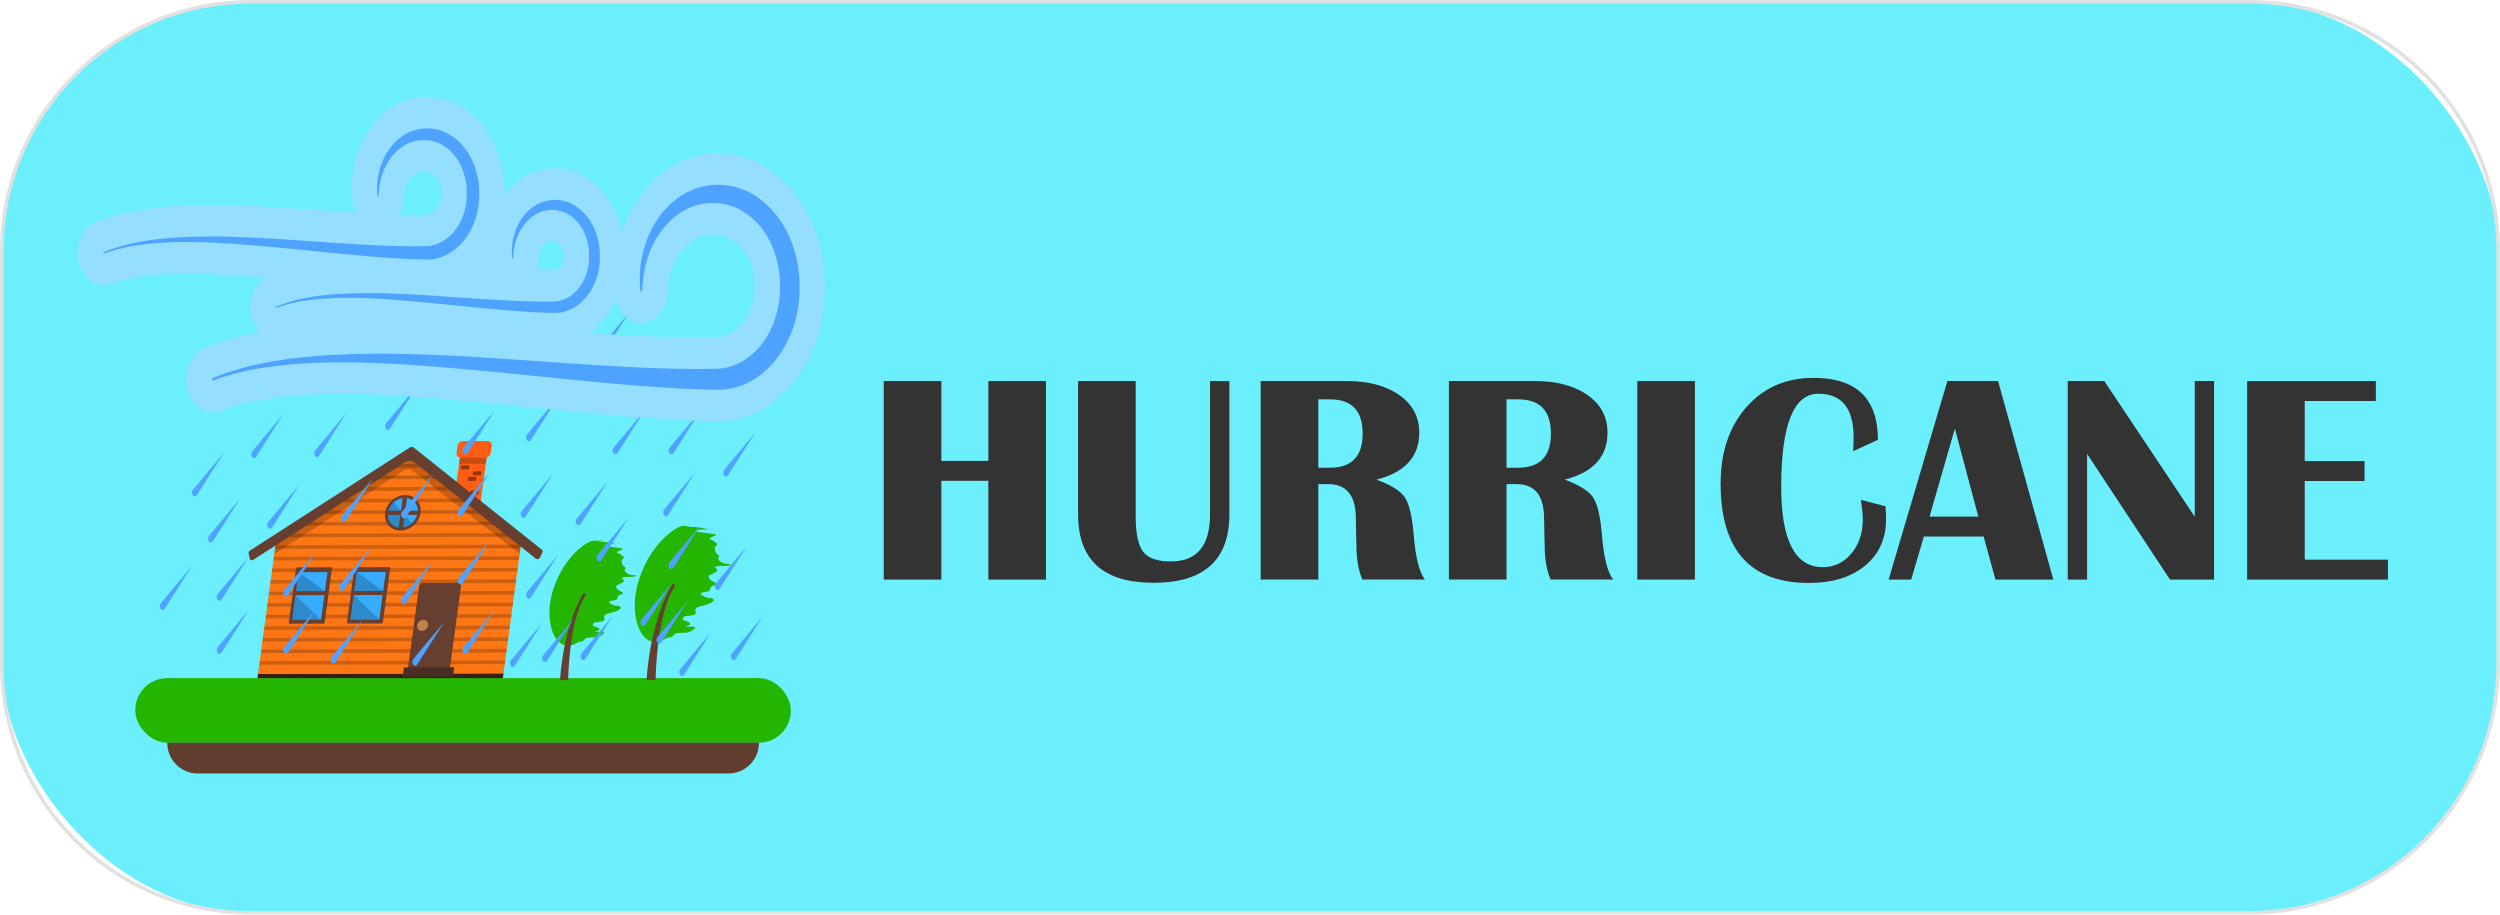 <?xml version="1.0" encoding="UTF-8"?>
<svg id="Layer_2" data-name="Layer 2" xmlns="http://www.w3.org/2000/svg" viewBox="0 0 697 255">
  <defs>
    <style>
      .cls-1 {
        fill: #ff5e14;
      }

      .cls-1, .cls-2, .cls-3, .cls-4, .cls-5, .cls-6, .cls-7, .cls-8, .cls-9, .cls-10, .cls-11, .cls-12, .cls-13, .cls-14, .cls-15, .cls-16 {
        stroke-width: 0px;
      }

      .cls-2 {
        fill: #ff7614;
      }

      .cls-3 {
        fill: #24b500;
      }

      .cls-4 {
        fill: #332018;
      }

      .cls-5 {
        fill: #613d2d;
      }

      .cls-6 {
        opacity: .2;
      }

      .cls-17 {
        opacity: .58;
      }

      .cls-7 {
        fill: #333;
      }

      .cls-8 {
        fill: #ccc;
      }

      .cls-9 {
        fill: #94360c;
      }

      .cls-10 {
        fill: #96deff;
      }

      .cls-11 {
        fill: #38acff;
      }

      .cls-12 {
        fill: #00e3fc;
      }

      .cls-13 {
        fill: #4da3ff;
      }

      .cls-14 {
        fill: #bf8452;
      }

      .cls-15 {
        fill: #4a2e23;
      }

      .cls-16 {
        fill: #663f30;
      }
    </style>
  </defs>
  <g id="fire_dark" data-name="fire dark">
    <g class="cls-17">
      <rect class="cls-12" x=".5" y=".5" width="696" height="254" rx="69.5" ry="69.5"/>
      <path class="cls-8" d="m627,1c38.05,0,69,30.95,69,69v115c0,38.05-30.95,69-69,69H70C31.95,254,1,223.05,1,185v-115C1,31.95,31.95,1,70,1h557m0-1H70C31.34,0,0,31.34,0,70v115c0,38.66,31.34,70,70,70h557c38.66,0,70-31.34,70-70v-115c0-38.66-31.34-70-70-70h0Z"/>
    </g>
    <g>
      <path class="cls-7" d="m262.45,134.05v27.54h-16.06v-55.36h16.06v22.27h13.1v-22.27h16.06v55.36h-16.06v-27.54h-13.1Z"/>
      <path class="cls-7" d="m342.75,106.23v37.15c0,12.74-7.04,19.1-21.13,19.1s-21.05-6.37-21.05-19.1v-37.15h16.06v37.64c0,4.87.7,8.19,2.09,9.98,1.39,1.78,3.97,2.68,7.73,2.68,7.27,0,10.91-4.38,10.91-13.14v-37.15h5.39Z"/>
      <path class="cls-7" d="m351.48,161.59v-55.36h23.81c6.19,0,11.14,1.31,14.84,3.91,3.7,2.61,5.56,6.1,5.56,10.48,0,6.71-3.97,11.07-11.92,13.1,4.08,1.51,6.73,3.18,7.93,4.99,1.2,1.81,2.02,5.33,2.45,10.54.51,6.22,1.55,10.33,3.12,12.33h-17.44c-1.11-2.57-1.66-5.77-1.66-9.61l-.08-3.29-.08-4.14c0-6.38-2.57-9.57-7.71-9.57h-2.76v26.61h-16.06Zm16.06-31.19h3.24c6.08,0,9.13-3.18,9.13-9.53s-3.04-9.53-9.13-9.53h-3.24v19.06Z"/>
      <path class="cls-7" d="m403.96,161.59v-55.36h23.81c6.19,0,11.14,1.31,14.84,3.91,3.7,2.61,5.56,6.1,5.56,10.48,0,6.71-3.97,11.07-11.92,13.1,4.08,1.51,6.73,3.18,7.93,4.99,1.2,1.81,2.02,5.33,2.45,10.54.51,6.22,1.55,10.33,3.12,12.33h-17.44c-1.11-2.57-1.66-5.77-1.66-9.61l-.08-3.29-.08-4.14c0-6.38-2.57-9.57-7.71-9.57h-2.76v26.61h-16.06Zm16.06-31.19h3.24c6.08,0,9.13-3.18,9.13-9.53s-3.04-9.53-9.13-9.53h-3.24v19.06Z"/>
      <path class="cls-7" d="m472.54,106.23v55.36h-16.06v-55.36h16.06Z"/>
      <path class="cls-7" d="m518.82,139.36l6.85,1.79c.11,1.41.16,2.62.16,3.65,0,5.38-1.95,9.68-5.84,12.9-3.89,3.22-9.11,4.83-15.66,4.83-16.41,0-24.62-9.23-24.62-27.7,0-8.76,2.39-15.86,7.18-21.31,4.79-5.45,11.02-8.17,18.7-8.17,11.98,0,17.97,5.76,17.97,17.28l-6.89,3.16c.08-1.62.12-2.88.12-3.77,0-8.17-3.27-12.25-9.81-12.25-6.92,0-10.38,8.67-10.38,26,0,14.9,3.87,22.35,11.6,22.35,3.19,0,5.85-1.27,7.97-3.81,2.12-2.54,3.18-5.72,3.18-9.53,0-1.22-.18-3.01-.53-5.39Z"/>
      <path class="cls-7" d="m557.06,106.23l15.41,55.36h-16.14l-3.29-12h-16.67l-3.53,12h-6.29l16.38-55.36h14.11Zm-19.1,37.8h13.59l-6.53-24.54-7.06,24.54Z"/>
      <path class="cls-7" d="m617.29,106.23v55.36h-12.29l-23.12-35.04v35.04h-5.39v-55.36h10.18l25.23,37.84v-37.84h5.39Z"/>
      <path class="cls-7" d="m662.39,106.23v5.56h-19.83v16.75h16.67v5.56h-16.67v21.94h23.2v5.56h-39.26v-55.36h35.89Z"/>
    </g>
    <g>
      <g>
        <path class="cls-4" d="m137.96,190.78l-64.42.15c-1.11,0-1.89-.9-1.74-2.01l.14-1.05,68.45-.16-.14,1.05c-.15,1.11-1.17,2.01-2.28,2.02Z"/>
        <g>
          <polygon class="cls-1" points="133.12 146.58 125.63 146.59 128.41 126.07 135.89 126.05 133.12 146.58"/>
          <polygon class="cls-9" points="134.08 132.52 131.76 132.52 131.91 131.41 134.23 131.41 134.08 132.52"/>
          <polygon class="cls-9" points="132.71 134.08 130.39 134.09 130.54 132.98 132.86 132.97 132.71 134.08"/>
          <polygon class="cls-9" points="133.36 137.86 131.04 137.87 131.19 136.76 133.51 136.75 133.36 137.86"/>
          <polygon class="cls-9" points="130.72 130.86 128.4 130.87 128.55 129.76 130.87 129.75 130.72 130.86"/>
          <polygon class="cls-6" points="135.46 129.28 127.97 129.3 128.29 126.91 135.78 126.9 135.46 129.28"/>
          <path class="cls-1" d="m135.31,127.58l-6.87.02c-.74,0-1.26-.58-1.16-1.31l.27-2.01c.1-.72.78-1.31,1.52-1.31l6.87-.02c.74,0,1.26.58,1.16,1.31l-.27,2.01c-.1.72-.78,1.31-1.52,1.31Z"/>
        </g>
        <polygon class="cls-2" points="140.39 187.72 71.94 187.88 76.98 150.59 114.38 126.95 145.42 150.43 140.39 187.72"/>
        <polygon class="cls-6" points="140.73 185.16 72.28 185.32 72.42 184.31 140.87 184.15 140.73 185.16"/>
        <polygon class="cls-6" points="141.17 181.93 72.72 182.09 72.86 181.08 141.3 180.92 141.17 181.93"/>
        <polygon class="cls-6" points="141.6 178.7 73.16 178.86 73.29 177.85 141.74 177.69 141.6 178.7"/>
        <polygon class="cls-6" points="142.04 175.47 73.59 175.63 73.73 174.62 142.18 174.46 142.04 175.47"/>
        <polygon class="cls-6" points="142.48 172.24 74.03 172.4 74.16 171.39 142.61 171.23 142.48 172.24"/>
        <polygon class="cls-6" points="142.91 169.01 74.46 169.17 74.6 168.17 143.05 168 142.91 169.01"/>
        <polygon class="cls-6" points="143.35 165.78 74.9 165.95 75.04 164.94 143.49 164.77 143.35 165.78"/>
        <polygon class="cls-6" points="143.79 162.55 75.34 162.72 75.47 161.71 143.92 161.55 143.79 162.55"/>
        <polygon class="cls-6" points="144.22 159.33 75.77 159.49 75.91 158.48 144.36 158.32 144.22 159.33"/>
        <polygon class="cls-6" points="144.66 156.1 76.21 156.26 76.35 155.25 144.79 155.09 144.66 156.1"/>
        <polygon class="cls-6" points="145.09 152.87 76.65 153.03 76.78 152.02 145.23 151.86 145.09 152.87"/>
        <polygon class="cls-6" points="145.53 149.64 77.08 149.8 77.22 148.79 145.67 148.63 145.53 149.64"/>
        <polygon class="cls-6" points="139.52 146.42 83.6 146.56 83.73 145.55 139.66 145.42 139.52 146.42"/>
        <polygon class="cls-6" points="136.02 143.2 88.48 143.32 88.61 142.31 136.16 142.2 136.02 143.2"/>
        <polygon class="cls-6" points="131.21 139.99 93.93 140.08 94.07 139.07 131.34 138.98 131.21 139.99"/>
        <polygon class="cls-6" points="127.61 136.77 98.74 136.84 98.87 135.83 127.74 135.76 127.61 136.77"/>
        <polygon class="cls-6" points="123.34 133.55 104.22 133.6 104.36 132.59 123.48 132.54 123.34 133.55"/>
        <polygon class="cls-6" points="118.97 130.33 108.73 130.36 108.87 129.35 119.1 129.32 118.97 130.33"/>
        <g>
          <path class="cls-16" d="m127.78,162.51l-9.95.02c-.48,0-.93.39-.99.88l-3.16,23.38c-.07.48.27.87.76.87l9.95-.02c.48,0,.93-.39.99-.88l3.16-23.38c.07-.48-.27-.87-.76-.87Z"/>
          <polygon class="cls-15" points="126.3 188.63 112.29 188.67 112.62 186.07 126.63 186.04 126.3 188.63"/>
          <path class="cls-14" d="m119.35,174.35c-.11.84-.89,1.53-1.73,1.53-.84,0-1.43-.68-1.32-1.52.11-.84.89-1.53,1.73-1.53.84,0,1.43.68,1.32,1.52Z"/>
        </g>
        <g>
          <g>
            <path class="cls-16" d="m90.22,173.87l-9.5.02c-.14,0-.24-.11-.22-.25l2.05-15.2c.02-.14.15-.26.29-.26l9.5-.02c.14,0,.24.11.22.25l-2.05,15.2c-.02.14-.15.26-.29.26Z"/>
            <polygon class="cls-11" points="89.51 172.79 81.46 172.81 82.39 165.94 90.44 165.92 89.51 172.79"/>
            <polygon class="cls-6" points="89.51 172.79 81.46 172.81 82.39 165.94 89.51 172.79"/>
            <polygon class="cls-11" points="90.59 164.8 82.54 164.82 83.25 159.53 91.3 159.51 90.59 164.8"/>
            <polygon class="cls-6" points="90.59 164.8 82.54 164.82 83.25 159.53 90.59 164.8"/>
          </g>
          <g>
            <path class="cls-16" d="m106.44,173.83l-9.48.02c-.15,0-.25-.12-.23-.26l2.05-15.18c.02-.15.15-.27.3-.27l9.48-.02c.15,0,.25.12.23.26l-2.05,15.18c-.02.15-.16.27-.3.27Z"/>
            <polygon class="cls-11" points="105.74 172.75 97.69 172.77 98.62 165.9 106.67 165.88 105.74 172.75"/>
            <polygon class="cls-6" points="105.74 172.75 97.69 172.77 98.62 165.9 105.74 172.75"/>
            <polygon class="cls-11" points="106.82 164.76 98.77 164.78 99.49 159.49 107.54 159.47 106.82 164.76"/>
            <polygon class="cls-6" points="106.82 164.76 98.77 164.78 99.49 159.49 106.82 164.76"/>
          </g>
        </g>
        <path class="cls-6" d="m144.89,154.38l-30.09-23.3c-.57-.44-1.41-.44-2.09,0l-36.26,23.46.53-3.95,37.41-23.64,31.04,23.48-.53,3.95Z"/>
        <path class="cls-16" d="m69.69,153.5l44.51-28.7c.38-.25.85-.25,1.17,0l35.71,28.46c.21.17.27.47.14.75l-.69,1.46c-.2.42-.73.59-1.06.33l-33.88-26.87c-.74-.59-1.84-.6-2.75,0l-42.26,27.16c-.4.26-.88.09-.97-.34l-.29-1.5c-.05-.28.09-.58.35-.75Z"/>
        <path class="cls-16" d="m117.26,142.96c-.37,2.73-2.89,4.95-5.62,4.96-2.73,0-4.65-2.2-4.28-4.94s2.88-4.95,5.62-4.96c2.73,0,4.65,2.2,4.28,4.94Z"/>
        <path class="cls-11" d="m116.45,142.95c-.31,2.29-2.41,4.14-4.7,4.15-2.29,0-3.89-1.84-3.58-4.13.31-2.29,2.41-4.14,4.7-4.15,2.29,0,3.89,1.84,3.58,4.13Z"/>
        <path class="cls-6" d="m114.85,145.88c-1.84,1.62-4.46,1.63-5.86.01-1.4-1.61-1.04-4.23.79-5.85l5.06,5.84Z"/>
        <polygon class="cls-16" points="112.32 147.55 111.07 147.56 112.31 138.36 113.56 138.36 112.32 147.55"/>
        <polygon class="cls-16" points="116.58 143.54 107.89 143.56 108.04 142.4 116.74 142.38 116.58 143.54"/>
      </g>
      <g>
        <rect class="cls-3" x="37.72" y="189.06" width="182.76" height="18.01" rx="8.91" ry="8.91"/>
        <path class="cls-5" d="m203.07,215.65H55.14c-4.7,0-8.5-3.81-8.5-8.5v-.09h164.94v.09c0,4.7-3.81,8.5-8.5,8.5Z"/>
      </g>
      <g>
        <path class="cls-3" d="m176.13,160.3c-1.53-.13-2.36-1.4-1.8-1.67.55-.27-.87-.93-.83-1.34.04-.4-.55-.83.18-1.55.73-.72-.18-.49-.59-1.15-2.44-.87,0-.93.55-1.53.36-.39-5.65-.58-4.99-1.08.65-.5,3.19-.24,3.04-.27-2.54-.9-4.72-.54-5.06-.81,0,0,2.06-.14,2.05-.14-.32-.08-2.75,0-3.15,0-1.7-.03-8.14,4.08-11.25,13.44-2.59,7.8-.31,15.8,4.05,15.8,1.04,0,2.07-.39,3.06-1.07.57,0,.99-.07,1.3-.34.55-.47.42-.87,2.03-.87,1.62,0,2.4-.06,3.51-1.06,1.11-1-3.61-.13-1.94-.67s.69-.93-.83-1.5c-.12-.04-.2-.08-.29-.13.13-.25.26-.5.39-.76.4-.08.92-.16,1.56-.23,2.21-.23,1.11-1,1.32-1.54.21-.53.48-.67,1.73-.93,1.25-.27,3.5-1.12,2.77-1.71-.73-.59-.96.11-2.63-.83-1.66-.94,1.51-.98,1.64-1.18.14-.2.06-1.22,1.41-1.53,1.35-.31-1.26-.96-1.41-1.63-.15-.67-.68-.53.98-1.29,1.66-.76.84-.98.56-1.45-.28-.47.69-.4,2.63-.47,1.94-.07,1.53-.4,0-.53Z"/>
        <path class="cls-16" d="m162.23,166.08c-5.56,10.3-6.08,23.54-6.08,23.54h2.25s.22-17,4.83-23.53c.15-.49-.25-1.29-1,0Z"/>
      </g>
      <g>
        <path class="cls-3" d="m202.4,157.16c-1.69-.15-2.61-1.55-2-1.85.61-.3-.96-1.04-.92-1.48.04-.44-.61-.92.2-1.71.81-.79-.2-.54-.66-1.28-2.7-.97,0-1.03.61-1.69.4-.43-6.25-.65-5.53-1.19.72-.55,3.54-.26,3.36-.3-2.81-1-5.22-.6-5.61-.9-.01,0-.02,0-.03,0-.36-.09-.74-.16-1.19-.17-1.89-.03-9.01,4.52-12.45,14.89-2.86,8.64-.34,17.5,4.48,17.49,1.15,0,2.29-.43,3.39-1.18.63,0,1.09-.08,1.44-.37.61-.52.46-.96,2.25-.97,1.79,0,2.66-.07,3.89-1.18s-3.99-.15-2.15-.74c1.84-.59.77-1.04-.92-1.66-.13-.05-.22-.09-.32-.14.15-.27.29-.55.43-.84.45-.09,1.02-.18,1.73-.25,2.45-.25,1.23-1.11,1.46-1.7.23-.59.53-.74,1.91-1.03,1.38-.3,3.88-1.24,3.07-1.89-.81-.65-1.07.12-2.91-.92-1.84-1.05,1.67-1.09,1.82-1.31s.07-1.35,1.56-1.69-1.39-1.06-1.56-1.8c-.17-.74-.75-.59,1.09-1.43,1.84-.84.93-1.09.62-1.6s.77-.44,2.92-.52c2.15-.07,1.69-.44,0-.59Z"/>
        <path class="cls-16" d="m187.01,163.55c-6.16,11.4-6.74,26.06-6.74,26.06h2.5s.25-18.82,5.35-26.06c.17-.55-.28-1.43-1.11,0Z"/>
      </g>
      <g>
        <path class="cls-13" d="m186.67,124.83l8.68-10.41-7.59,11.91c-.28.44-.77.49-1.09.1-.32-.39-.36-1.06-.07-1.5.02-.03.05-.07.07-.1Z"/>
        <path class="cls-13" d="m171.07,124.83l8.68-10.41-7.59,11.91c-.28.44-.77.49-1.09.1-.32-.39-.36-1.06-.07-1.5.02-.03.05-.07.07-.1Z"/>
        <path class="cls-13" d="m166.6,97.69l8.68-10.41-7.59,11.91c-.28.44-.77.49-1.09.1-.32-.39-.36-1.06-.07-1.5.02-.03.05-.07.07-.1Z"/>
        <path class="cls-13" d="m146.95,121.13l8.68-10.41-7.59,11.91c-.28.44-.77.49-1.09.1s-.36-1.06-.07-1.5c.02-.03.05-.07.07-.1Z"/>
        <path class="cls-13" d="m129.22,124.83l8.68-10.41-7.59,11.91c-.28.44-.77.49-1.09.1-.32-.39-.36-1.06-.07-1.5.02-.03.05-.07.07-.1Z"/>
        <path class="cls-13" d="m107.63,118.02l8.68-10.41-7.59,11.91c-.28.44-.77.49-1.09.1-.32-.39-.36-1.06-.07-1.5.02-.03.05-.07.07-.1Z"/>
        <path class="cls-13" d="m87.89,125.55l8.68-10.41-7.59,11.91c-.28.44-.77.49-1.09.1-.32-.39-.36-1.06-.07-1.5.02-.03.05-.07.07-.1Z"/>
        <path class="cls-13" d="m70.3,125.87l8.68-10.41-7.59,11.91c-.28.44-.77.49-1.09.1-.32-.39-.36-1.06-.07-1.5.02-.03.05-.07.07-.1Z"/>
        <path class="cls-13" d="m53.8,136.53l8.68-10.41-7.59,11.91c-.28.44-.77.49-1.09.1-.32-.39-.36-1.06-.07-1.5.02-.03.05-.07.07-.1Z"/>
        <path class="cls-13" d="m58.28,149.38l8.68-10.41-7.59,11.91c-.28.44-.77.49-1.09.1-.32-.39-.36-1.06-.07-1.5.02-.03.05-.07.07-.1Z"/>
        <path class="cls-13" d="m44.86,168.18l8.68-10.41-7.59,11.91c-.28.44-.77.49-1.09.1s-.36-1.06-.07-1.5c.02-.03.05-.07.07-.1Z"/>
        <path class="cls-13" d="m60.67,165.66l8.68-10.41-7.59,11.91c-.28.44-.77.49-1.09.1-.32-.39-.36-1.06-.07-1.5.02-.03.05-.07.07-.1Z"/>
        <path class="cls-13" d="m74.78,145.54l8.68-10.41-7.59,11.91c-.28.44-.77.49-1.09.1-.32-.39-.36-1.06-.07-1.5.02-.03.05-.07.07-.1Z"/>
        <path class="cls-13" d="m95.42,143.66l8.68-10.41-7.59,11.91c-.28.44-.77.49-1.09.1-.32-.39-.36-1.06-.07-1.5.02-.03.05-.07.07-.1Z"/>
        <path class="cls-13" d="m112.1,142.67l8.68-10.41-7.59,11.91c-.28.44-.77.49-1.09.1-.32-.39-.36-1.06-.07-1.5.02-.03.05-.07.07-.1Z"/>
        <path class="cls-13" d="m127.91,142.06l8.68-10.41-7.59,11.91c-.28.44-.77.49-1.09.1-.32-.39-.36-1.06-.07-1.5.02-.03.05-.07.07-.1Z"/>
        <path class="cls-13" d="m145.45,142.54l8.68-10.41-7.59,11.91c-.28.44-.77.49-1.09.1-.32-.39-.36-1.06-.07-1.5.02-.03.05-.07.07-.1Z"/>
        <path class="cls-13" d="m160.79,144.6l8.68-10.41-7.59,11.91c-.28.44-.77.49-1.09.1-.32-.39-.36-1.06-.07-1.5.02-.03.05-.07.07-.1Z"/>
        <path class="cls-13" d="m185.16,142.06l8.68-10.41-7.59,11.91c-.28.44-.77.49-1.09.1s-.36-1.06-.07-1.5c.02-.03.05-.07.07-.1Z"/>
        <path class="cls-13" d="m166.6,154.66l8.68-10.41-7.59,11.91c-.28.44-.77.49-1.09.1s-.36-1.06-.07-1.5c.02-.03.05-.07.07-.1Z"/>
        <path class="cls-13" d="m186.67,156.77l8.68-10.41-7.59,11.91c-.28.44-.77.49-1.09.1-.32-.39-.36-1.06-.07-1.5.02-.03.05-.07.07-.1Z"/>
        <path class="cls-13" d="m199.57,162.64l8.68-10.41-7.59,11.91c-.28.44-.77.49-1.09.1s-.36-1.06-.07-1.5c.02-.03.05-.07.07-.1Z"/>
        <path class="cls-13" d="m183.3,177.61l8.68-10.41-7.59,11.91c-.28.44-.77.49-1.09.1s-.36-1.06-.07-1.5c.02-.03.05-.07.07-.1Z"/>
        <path class="cls-13" d="m201.91,130.96l8.68-10.41-7.59,11.91c-.28.44-.77.49-1.09.1-.32-.39-.36-1.06-.07-1.5.02-.03.05-.07.07-.1Z"/>
        <path class="cls-13" d="m204.05,182.17l8.68-10.41-7.59,11.91c-.28.44-.77.49-1.09.1-.32-.39-.36-1.06-.07-1.5.02-.03.05-.07.07-.1Z"/>
        <path class="cls-13" d="m178.83,172.74l8.68-10.41-7.59,11.91c-.28.44-.77.49-1.09.1-.32-.39-.36-1.06-.07-1.5.02-.03.05-.07.07-.1Z"/>
        <path class="cls-13" d="m151.42,182.72l8.68-10.41-7.59,11.91c-.28.44-.77.49-1.09.1s-.36-1.06-.07-1.5c.02-.03.05-.07.07-.1Z"/>
        <path class="cls-13" d="m146.95,165.03l8.68-10.41-7.59,11.91c-.28.44-.77.49-1.09.1-.32-.39-.36-1.06-.07-1.5.02-.03.05-.07.07-.1Z"/>
        <path class="cls-13" d="m129.22,180.45l8.68-10.41-7.59,11.91c-.28.44-.77.49-1.09.1s-.36-1.06-.07-1.5c.02-.03.05-.07.07-.1Z"/>
        <path class="cls-13" d="m127.91,161.1l8.68-10.41-7.59,11.91c-.28.44-.77.49-1.09.1-.32-.39-.36-1.06-.07-1.5.02-.03.05-.07.07-.1Z"/>
        <path class="cls-13" d="m112.1,166.6l8.68-10.41-7.59,11.91c-.28.44-.77.49-1.09.1s-.36-1.06-.07-1.5c.02-.03.05-.07.07-.1Z"/>
        <path class="cls-13" d="m94.85,162.91l8.68-10.41-7.59,11.91c-.28.44-.77.49-1.09.1-.32-.39-.36-1.06-.07-1.5.02-.03.05-.07.07-.1Z"/>
        <path class="cls-13" d="m79.25,164.49l8.68-10.41-7.59,11.91c-.28.44-.77.49-1.09.1-.32-.39-.36-1.06-.07-1.5.02-.03.05-.07.07-.1Z"/>
        <path class="cls-13" d="m60.67,180.45l8.68-10.41-7.59,11.91c-.28.44-.77.49-1.09.1s-.36-1.06-.07-1.5c.02-.03.05-.07.07-.1Z"/>
        <path class="cls-13" d="m79.25,180.45l8.68-10.41-7.59,11.91c-.28.44-.77.49-1.09.1-.32-.39-.36-1.06-.07-1.5.02-.03.05-.07.07-.1Z"/>
        <path class="cls-13" d="m92.48,183.11l8.68-10.41-7.59,11.91c-.28.44-.77.49-1.09.1-.32-.39-.36-1.06-.07-1.5.02-.03.05-.07.07-.1Z"/>
        <path class="cls-13" d="m115.24,183.74l8.68-10.41-7.59,11.91c-.28.44-.77.49-1.09.1s-.36-1.06-.07-1.5c.02-.03.05-.07.07-.1Z"/>
        <path class="cls-13" d="m142.48,184.05l8.68-10.41-7.59,11.91c-.28.44-.77.49-1.09.1s-.36-1.06-.07-1.5c.02-.03.05-.07.07-.1Z"/>
        <path class="cls-13" d="m162.12,182.17l8.68-10.41-7.59,11.91c-.28.44-.77.49-1.09.1-.32-.39-.36-1.06-.07-1.5.02-.03.05-.07.07-.1Z"/>
        <path class="cls-13" d="m189.63,186.59l8.68-10.41-7.59,11.91c-.28.44-.77.49-1.09.1-.32-.39-.36-1.06-.07-1.5.02-.03.05-.07.07-.1Z"/>
      </g>
      <g>
        <path class="cls-10" d="m229.97,78.72c-.13-6.12-1.49-12.14-3.92-17.4-4.52-9.84-12.48-16.63-21.25-18.17-3.87-.71-7.66-.54-11.38.51-3.42.99-6.63,2.69-9.58,5.12-4.62,3.87-8.28,9.39-10.36,15.58-.43-1.8-1.01-3.55-1.76-5.17-2.98-6.48-8.23-10.95-14.02-11.97-2.52-.46-5-.35-7.45.34-2.25.65-4.37,1.78-6.34,3.4-1.2,1.01-2.27,2.23-3.25,3.54,0-.46.04-.92.03-1.38-.09-4.43-1.08-8.81-2.84-12.63-3.28-7.14-9.07-12.07-15.44-13.19-2.79-.51-5.53-.39-8.22.38-2.49.72-4.82,1.96-6.98,3.74-3.42,2.87-6.13,6.99-7.65,11.63-1,3.09-1.52,6.35-1.52,9.5.02,1.8.12,2.88.17,3.36.14,1.23.48,2.37.98,3.37-3.91-.23-7.81-.51-11.62-.78-3.39-.24-6.74-.47-9.98-.67-9.7-.64-18.11-.84-25.16-.57-6.81.22-13.39,1.05-18.6,2.34-2.54.66-4.3,1.26-5.42,1.68l-1.66.65c-3.7,1.46-5.81,6.26-4.77,11.05.88,3.85,3.75,6.53,6.96,6.53h1.01s2.51-.87,2.51-.87c.62-.2,1.97-.61,4.08-1.07,2.37-.49,7.48-1.3,15.04-1.3h1.04c6.59.03,14.37.62,21.45,1.25-3.2,1.8-4.97,6.3-3.99,10.58.41,1.79,1.25,3.31,2.35,4.44-1.61.32-3.18.65-4.65,1.01-3.84,1-6.47,1.89-8.09,2.5l-2.58,1.01c-3.82,1.5-5.94,6.43-4.85,11.17.89,3.91,3.79,6.65,7.06,6.65h1.04s3.44-1.2,3.44-1.2c1.03-.34,3.28-1.02,6.74-1.78,3.83-.79,12.05-2.1,24.15-2.1h1.63c11.64.04,25.6,1.2,37.72,2.33,5.05.47,10.21,1,15.46,1.53,9.28.95,18.88,1.93,28.52,2.67h.21c7.38.55,15.02,1.1,22.75,1.11h.28c5.37-.27,10.62-2.34,15.22-6.03,4.4-3.59,7.98-8.6,10.33-14.4,2.27-5.45,3.39-12,3.18-18.3Zm-107.38-22.04c-.31.81-.84,1.58-1.52,2.18-.57.5-1.32.86-2.02.96-2.53.09-5.17.07-7.77,0,.81-1.39,1.29-3.06,1.32-4.83,0-.15.03-.57.1-1.14.07-.61.23-1.54.65-2.48.31-.68,1.02-1.94,2.31-2.81.99-.68,2.49-.88,3.74-.56.98.26,2.38,1.18,3.12,2.96.34.81.53,1.69.53,2.8.03,1.05-.12,1.98-.47,2.9Zm34.25,16.54c-.19.51-.55,1.02-1,1.41-.34.3-.82.53-1.25.6-1.62.06-3.29.06-4.97.04.28-.91.45-1.89.47-2.91,0-.13.03-.46.08-.89.06-.46.16-1.07.44-1.69.22-.47.71-1.36,1.62-1.97.64-.45,1.72-.56,2.54-.35.69.18,1.58.84,2.03,1.92.16.37.34.96.35,1.9.02.72-.08,1.32-.31,1.94Zm52.43,13.03c-.78,2.04-2.08,3.93-3.67,5.33-1.49,1.32-3.38,2.19-5.2,2.41-2.02.07-4.07.1-6.15.1-5.23,0-10.69-.2-15.33-.4-4.87-.22-9.77-.51-14.63-.83.38-.26.77-.49,1.14-.79,2.65-2.16,4.81-5.12,6.34-8.5.91,3.69,3.59,6.33,6.78,6.45h.22c4,0,7.22-3.89,7.33-8.78,0-.19.05-1.02.2-2.29.16-1.32.5-3.35,1.51-5.57.85-1.85,2.42-4.43,5.12-6.25,2.36-1.64,5.67-2.15,8.61-1.39,3.18.85,6.07,3.57,7.57,7.17.83,1.96,1.27,4.12,1.29,6.5.07,2.43-.3,4.67-1.11,6.82Z"/>
        <path class="cls-13" d="m59.23,105.44s.89-.35,2.57-1c1.68-.63,4.2-1.44,7.42-2.28,6.45-1.61,15.82-3.01,27.09-3.37,11.27-.42,24.41-.04,38.45.88,14.04.87,28.98,2.13,43.91,2.81,7.42.31,14.99.55,22.15.29,3.15-.31,6.34-1.76,8.9-4.02,2.58-2.27,4.66-5.31,5.96-8.74,1.3-3.46,1.89-7.08,1.78-10.89-.02-3.68-.79-7.19-2.1-10.29-2.6-6.26-7.46-10.37-12.35-11.67-5.01-1.3-9.85-.25-13.54,2.31-3.73,2.51-6.26,6.2-7.8,9.55-1.54,3.41-2.1,6.51-2.36,8.61-.25,2.11-.28,3.3-.28,3.3,0,.18-.13.32-.27.32-.13,0-.24-.13-.25-.29v-.03s-.12-1.14-.14-3.39c0-2.23.29-5.58,1.57-9.55,1.29-3.94,3.77-8.46,7.88-11.91,2.05-1.69,4.49-3.06,7.22-3.84,2.78-.79,5.67-.94,8.76-.38,6.15,1.08,12.51,5.96,16.13,13.84,1.8,3.9,2.89,8.53,2.99,13.26.16,4.59-.56,9.65-2.39,14.03-1.79,4.41-4.52,8.31-7.93,11.09-3.43,2.76-7.4,4.39-11.61,4.59-7.59,0-14.99-.55-22.52-1.09-14.99-1.16-29.91-2.89-43.89-4.2-13.98-1.3-27.04-2.31-38.24-2.35-11.2-.11-20.51.89-26.95,2.21-3.22.7-5.71,1.39-7.4,1.95-1.69.58-2.59.9-2.59.9-.14.05-.29-.05-.32-.23-.04-.17.04-.35.17-.4Z"/>
        <path class="cls-13" d="m76.96,85.48s.49-.19,1.42-.55c.93-.35,2.32-.8,4.09-1.26,3.56-.89,8.72-1.66,14.94-1.86,6.21-.23,13.47-.02,21.21.49,7.74.48,15.99,1.17,24.22,1.55,4.1.17,8.27.31,12.22.16,1.74-.17,3.5-.97,4.91-2.22,1.42-1.25,2.57-2.93,3.29-4.82.72-1.91,1.04-3.91.98-6.01-.01-2.03-.44-3.97-1.16-5.68-1.43-3.45-4.12-5.72-6.81-6.44-2.76-.72-5.43-.14-7.47,1.28-2.06,1.38-3.45,3.42-4.3,5.27-.85,1.88-1.16,3.59-1.3,4.75-.14,1.16-.15,1.82-.15,1.82,0,.1-.07.18-.15.17-.07,0-.13-.07-.14-.16v-.02s-.07-.63-.08-1.87c0-1.23.16-3.08.87-5.27.71-2.17,2.08-4.67,4.34-6.57,1.13-.93,2.48-1.69,3.98-2.12,1.53-.43,3.13-.52,4.83-.21,3.39.6,6.9,3.28,8.9,7.63,1,2.15,1.59,4.71,1.65,7.31.09,2.53-.31,5.32-1.32,7.74-.98,2.43-2.5,4.58-4.37,6.12-1.89,1.52-4.08,2.42-6.4,2.53-4.18,0-8.27-.3-12.42-.6-8.27-.64-16.49-1.6-24.21-2.32-7.71-.72-14.91-1.28-21.09-1.29-6.18-.06-11.31.49-14.87,1.22-1.77.39-3.15.77-4.08,1.08-.93.32-1.43.49-1.43.49-.08.03-.16-.03-.18-.13-.02-.09.02-.19.1-.22Z"/>
        <path class="cls-13" d="m28.88,70.31s.57-.22,1.64-.64c1.08-.4,2.69-.92,4.75-1.46,4.13-1.03,10.12-1.92,17.33-2.16,7.21-.27,15.62-.03,24.61.56,8.98.56,18.55,1.36,28.1,1.8,4.75.2,9.6.35,14.17.18,2.02-.2,4.06-1.13,5.69-2.58,1.65-1.45,2.98-3.4,3.82-5.59.83-2.21,1.21-4.53,1.14-6.97-.01-2.36-.5-4.6-1.34-6.59-1.66-4-4.77-6.64-7.9-7.47-3.21-.83-6.3-.16-8.67,1.48-2.39,1.6-4,3.96-5,6.11-.98,2.18-1.34,4.16-1.51,5.51-.16,1.35-.18,2.11-.18,2.11,0,.12-.08.21-.17.2-.08,0-.15-.08-.16-.18v-.02s-.08-.73-.09-2.17c0-1.43.18-3.57,1.01-6.11.82-2.52,2.41-5.42,5.04-7.62,1.31-1.08,2.87-1.96,4.62-2.46,1.78-.5,3.63-.6,5.61-.24,3.93.69,8,3.81,10.32,8.85,1.15,2.5,1.85,5.46,1.91,8.49.1,2.94-.36,6.18-1.53,8.98-1.14,2.83-2.9,5.32-5.07,7.1-2.2,1.76-4.74,2.81-7.43,2.94-4.85,0-9.59-.35-14.41-.7-9.6-.74-19.14-1.85-28.09-2.69-8.95-.83-17.3-1.48-24.47-1.5-7.17-.07-13.13.57-17.25,1.42-2.06.45-3.65.89-4.74,1.25-1.08.37-1.66.57-1.66.57-.09.03-.18-.03-.21-.15-.02-.11.03-.22.11-.26Z"/>
      </g>
    </g>
  </g>
</svg>